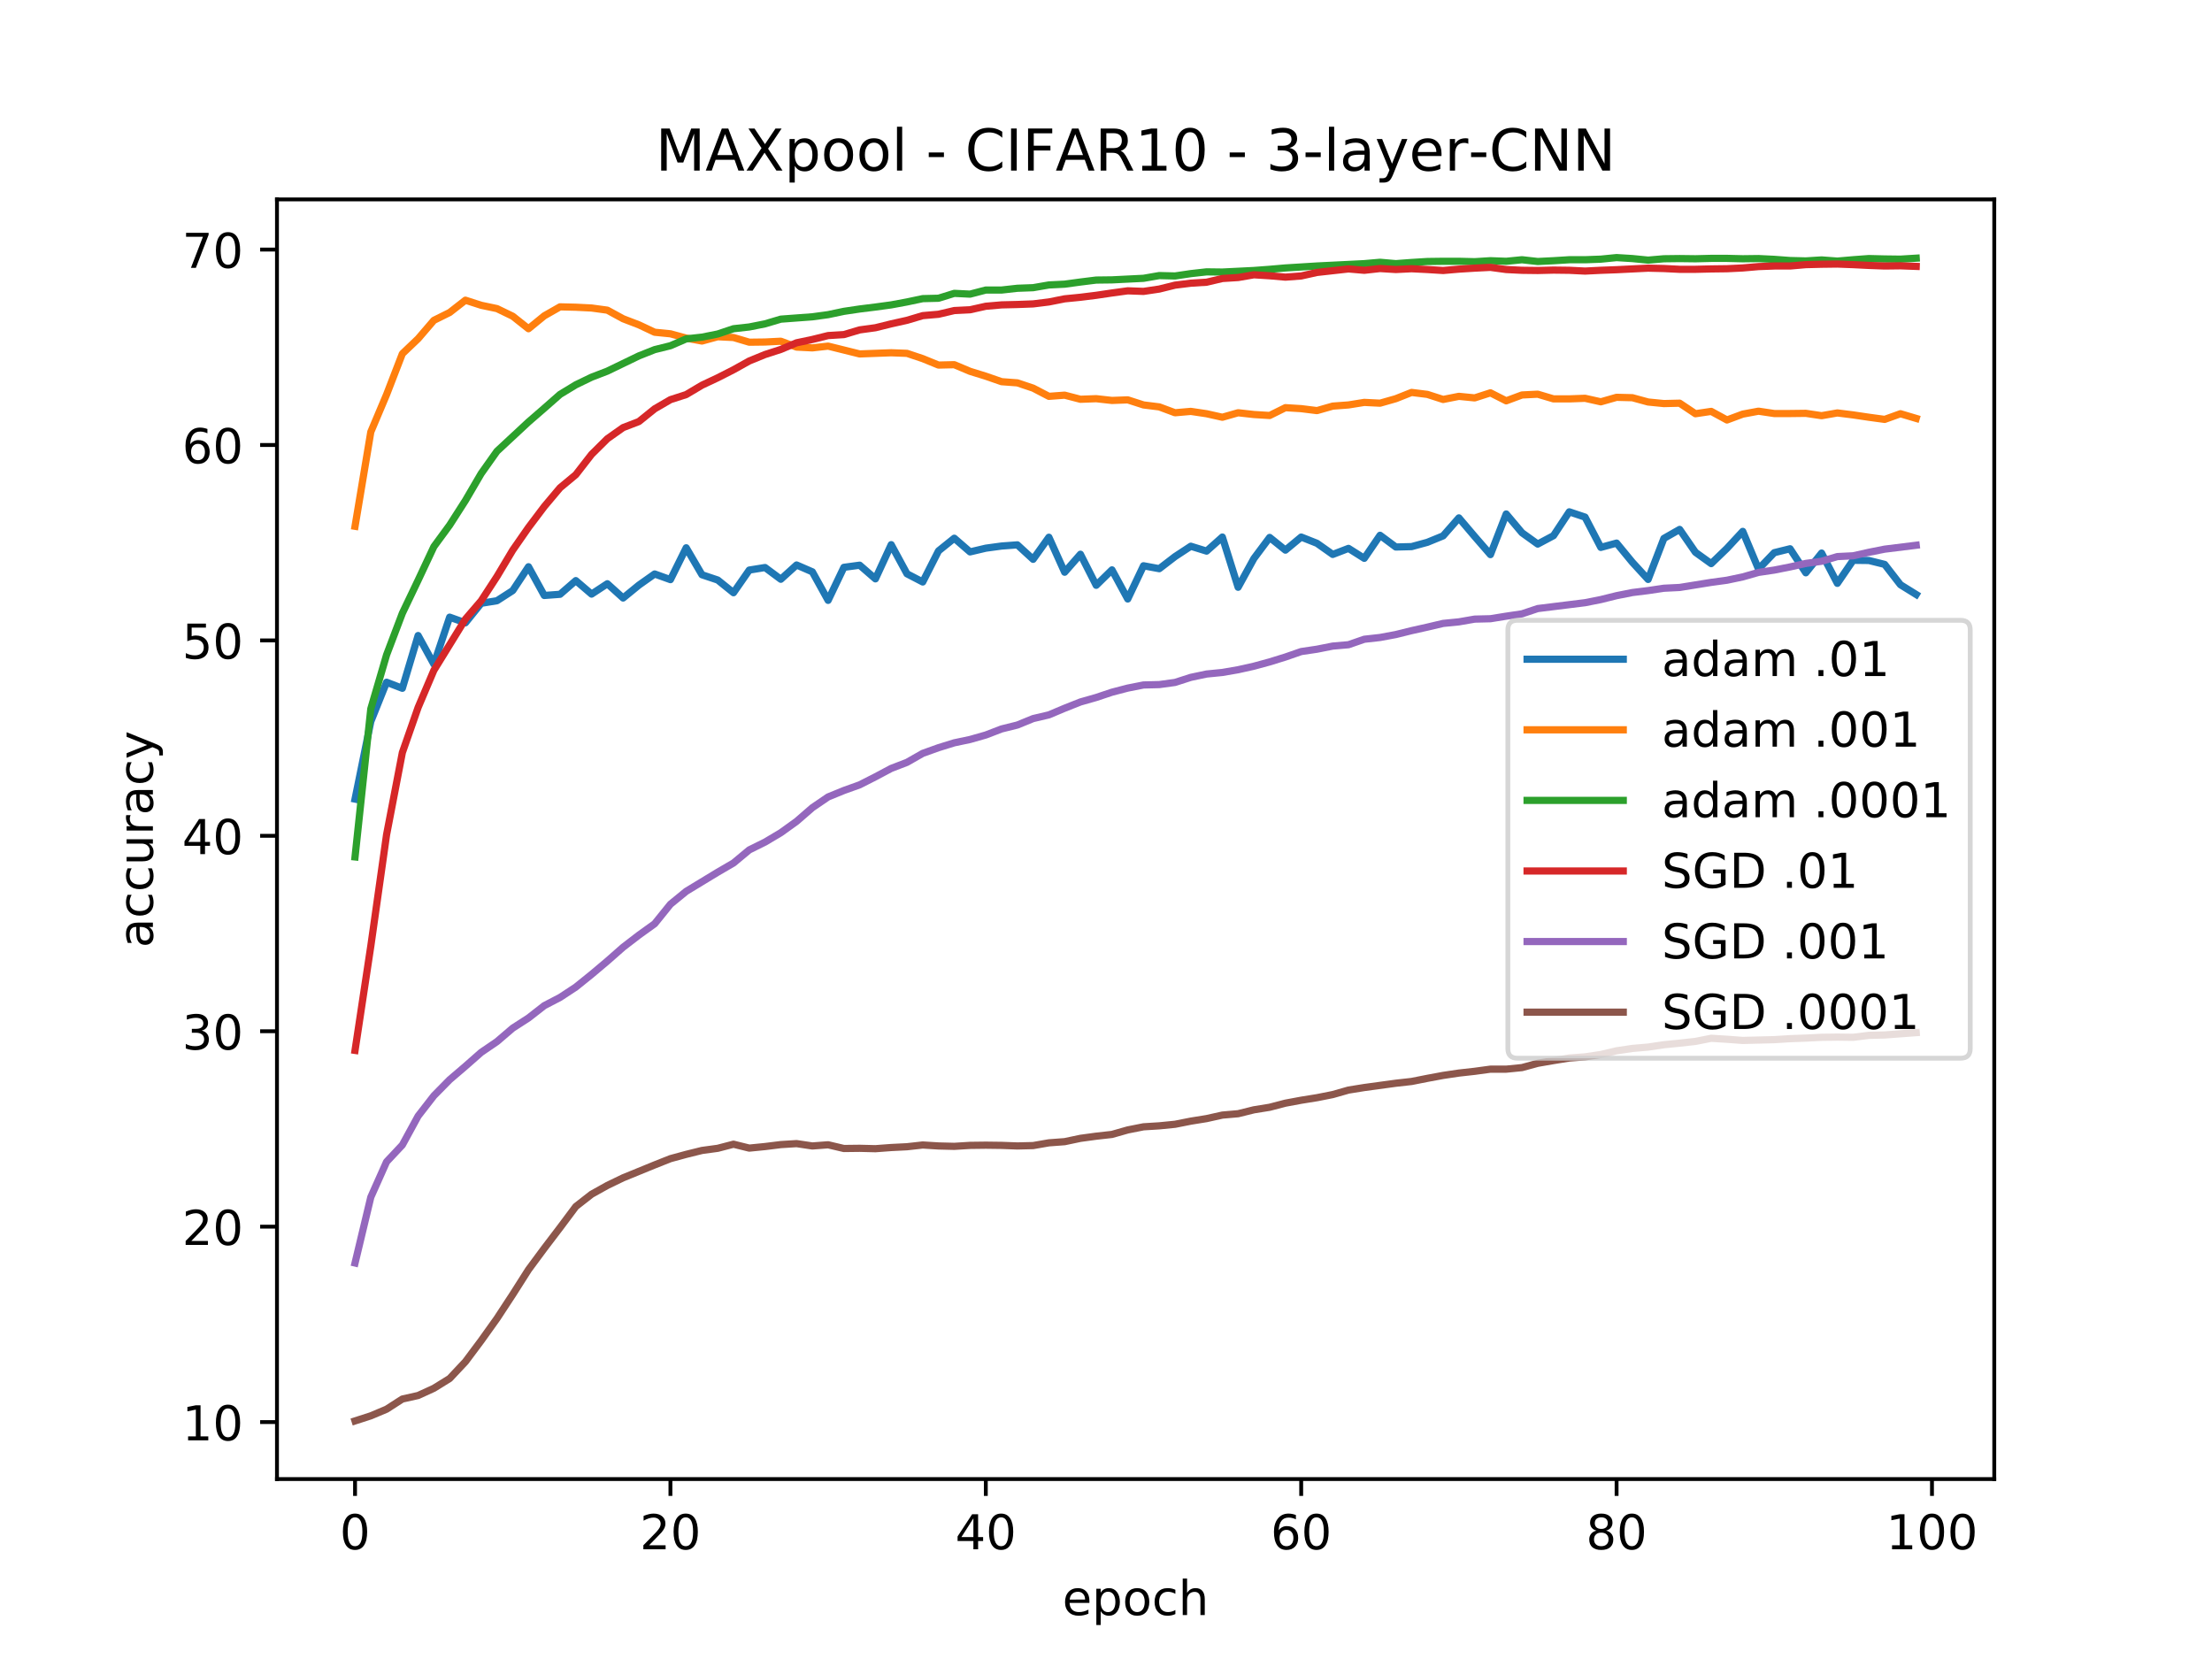 <?xml version="1.0" encoding="utf-8" standalone="no"?>
<!DOCTYPE svg PUBLIC "-//W3C//DTD SVG 1.1//EN"
  "http://www.w3.org/Graphics/SVG/1.1/DTD/svg11.dtd">
<!-- Created with matplotlib (http://matplotlib.org/) -->
<svg height="345pt" version="1.1" viewBox="0 0 460 345" width="460pt" xmlns="http://www.w3.org/2000/svg" xmlns:xlink="http://www.w3.org/1999/xlink">
 <defs>
  <style type="text/css">
*{stroke-linecap:butt;stroke-linejoin:round;}
  </style>
 </defs>
 <g id="figure_1">
  <g id="patch_1">
   <path d="M 0 345.6 
L 460.8 345.6 
L 460.8 0 
L 0 0 
z
" style="fill:#ffffff;"/>
  </g>
  <g id="axes_1">
   <g id="patch_2">
    <path d="M 57.6 307.584 
L 414.72 307.584 
L 414.72 41.472 
L 57.6 41.472 
z
" style="fill:#ffffff;"/>
   </g>
   <g id="matplotlib.axis_1">
    <g id="xtick_1">
     <g id="line2d_1">
      <defs>
       <path d="M 0 0 
L 0 3.5 
" id="m4b0c752519" style="stroke:#000000;stroke-width:0.8;"/>
      </defs>
      <g>
       <use style="stroke:#000000;stroke-width:0.8;" x="73.833" xlink:href="#m4b0c752519" y="307.584"/>
      </g>
     </g>
     <g id="text_1">
      <!-- 0 -->
      <defs>
       <path d="M 31.781 66.406 
Q 24.172 66.406 20.328 58.906 
Q 16.5 51.422 16.5 36.375 
Q 16.5 21.391 20.328 13.891 
Q 24.172 6.391 31.781 6.391 
Q 39.453 6.391 43.281 13.891 
Q 47.125 21.391 47.125 36.375 
Q 47.125 51.422 43.281 58.906 
Q 39.453 66.406 31.781 66.406 
z
M 31.781 74.219 
Q 44.047 74.219 50.516 64.516 
Q 56.984 54.828 56.984 36.375 
Q 56.984 17.969 50.516 8.266 
Q 44.047 -1.422 31.781 -1.422 
Q 19.531 -1.422 13.062 8.266 
Q 6.594 17.969 6.594 36.375 
Q 6.594 54.828 13.062 64.516 
Q 19.531 74.219 31.781 74.219 
z
" id="DejaVuSans-30"/>
      </defs>
      <g transform="translate(70.651 322.182)scale(0.1 -0.1)">
       <use xlink:href="#DejaVuSans-30"/>
      </g>
     </g>
    </g>
    <g id="xtick_2">
     <g id="line2d_2">
      <g>
       <use style="stroke:#000000;stroke-width:0.8;" x="139.42" xlink:href="#m4b0c752519" y="307.584"/>
      </g>
     </g>
     <g id="text_2">
      <!-- 20 -->
      <defs>
       <path d="M 19.188 8.297 
L 53.609 8.297 
L 53.609 0 
L 7.328 0 
L 7.328 8.297 
Q 12.938 14.109 22.625 23.891 
Q 32.328 33.688 34.812 36.531 
Q 39.547 41.844 41.422 45.531 
Q 43.312 49.219 43.312 52.781 
Q 43.312 58.594 39.234 62.25 
Q 35.156 65.922 28.609 65.922 
Q 23.969 65.922 18.812 64.312 
Q 13.672 62.703 7.812 59.422 
L 7.812 69.391 
Q 13.766 71.781 18.938 73 
Q 24.125 74.219 28.422 74.219 
Q 39.75 74.219 46.484 68.547 
Q 53.219 62.891 53.219 53.422 
Q 53.219 48.922 51.531 44.891 
Q 49.859 40.875 45.406 35.406 
Q 44.188 33.984 37.641 27.219 
Q 31.109 20.453 19.188 8.297 
z
" id="DejaVuSans-32"/>
      </defs>
      <g transform="translate(133.057 322.182)scale(0.1 -0.1)">
       <use xlink:href="#DejaVuSans-32"/>
       <use x="63.623" xlink:href="#DejaVuSans-30"/>
      </g>
     </g>
    </g>
    <g id="xtick_3">
     <g id="line2d_3">
      <g>
       <use style="stroke:#000000;stroke-width:0.8;" x="205.006" xlink:href="#m4b0c752519" y="307.584"/>
      </g>
     </g>
     <g id="text_3">
      <!-- 40 -->
      <defs>
       <path d="M 37.797 64.312 
L 12.891 25.391 
L 37.797 25.391 
z
M 35.203 72.906 
L 47.609 72.906 
L 47.609 25.391 
L 58.016 25.391 
L 58.016 17.188 
L 47.609 17.188 
L 47.609 0 
L 37.797 0 
L 37.797 17.188 
L 4.891 17.188 
L 4.891 26.703 
z
" id="DejaVuSans-34"/>
      </defs>
      <g transform="translate(198.644 322.182)scale(0.1 -0.1)">
       <use xlink:href="#DejaVuSans-34"/>
       <use x="63.623" xlink:href="#DejaVuSans-30"/>
      </g>
     </g>
    </g>
    <g id="xtick_4">
     <g id="line2d_4">
      <g>
       <use style="stroke:#000000;stroke-width:0.8;" x="270.593" xlink:href="#m4b0c752519" y="307.584"/>
      </g>
     </g>
     <g id="text_4">
      <!-- 60 -->
      <defs>
       <path d="M 33.016 40.375 
Q 26.375 40.375 22.484 35.828 
Q 18.609 31.297 18.609 23.391 
Q 18.609 15.531 22.484 10.953 
Q 26.375 6.391 33.016 6.391 
Q 39.656 6.391 43.531 10.953 
Q 47.406 15.531 47.406 23.391 
Q 47.406 31.297 43.531 35.828 
Q 39.656 40.375 33.016 40.375 
z
M 52.594 71.297 
L 52.594 62.312 
Q 48.875 64.062 45.094 64.984 
Q 41.312 65.922 37.594 65.922 
Q 27.828 65.922 22.672 59.328 
Q 17.531 52.734 16.797 39.406 
Q 19.672 43.656 24.016 45.922 
Q 28.375 48.188 33.594 48.188 
Q 44.578 48.188 50.953 41.516 
Q 57.328 34.859 57.328 23.391 
Q 57.328 12.156 50.688 5.359 
Q 44.047 -1.422 33.016 -1.422 
Q 20.359 -1.422 13.672 8.266 
Q 6.984 17.969 6.984 36.375 
Q 6.984 53.656 15.188 63.938 
Q 23.391 74.219 37.203 74.219 
Q 40.922 74.219 44.703 73.484 
Q 48.484 72.75 52.594 71.297 
z
" id="DejaVuSans-36"/>
      </defs>
      <g transform="translate(264.231 322.182)scale(0.1 -0.1)">
       <use xlink:href="#DejaVuSans-36"/>
       <use x="63.623" xlink:href="#DejaVuSans-30"/>
      </g>
     </g>
    </g>
    <g id="xtick_5">
     <g id="line2d_5">
      <g>
       <use style="stroke:#000000;stroke-width:0.8;" x="336.18" xlink:href="#m4b0c752519" y="307.584"/>
      </g>
     </g>
     <g id="text_5">
      <!-- 80 -->
      <defs>
       <path d="M 31.781 34.625 
Q 24.75 34.625 20.719 30.859 
Q 16.703 27.094 16.703 20.516 
Q 16.703 13.922 20.719 10.156 
Q 24.75 6.391 31.781 6.391 
Q 38.812 6.391 42.859 10.172 
Q 46.922 13.969 46.922 20.516 
Q 46.922 27.094 42.891 30.859 
Q 38.875 34.625 31.781 34.625 
z
M 21.922 38.812 
Q 15.578 40.375 12.031 44.719 
Q 8.5 49.078 8.5 55.328 
Q 8.5 64.062 14.719 69.141 
Q 20.953 74.219 31.781 74.219 
Q 42.672 74.219 48.875 69.141 
Q 55.078 64.062 55.078 55.328 
Q 55.078 49.078 51.531 44.719 
Q 48 40.375 41.703 38.812 
Q 48.828 37.156 52.797 32.312 
Q 56.781 27.484 56.781 20.516 
Q 56.781 9.906 50.312 4.234 
Q 43.844 -1.422 31.781 -1.422 
Q 19.734 -1.422 13.25 4.234 
Q 6.781 9.906 6.781 20.516 
Q 6.781 27.484 10.781 32.312 
Q 14.797 37.156 21.922 38.812 
z
M 18.312 54.391 
Q 18.312 48.734 21.844 45.562 
Q 25.391 42.391 31.781 42.391 
Q 38.141 42.391 41.719 45.562 
Q 45.312 48.734 45.312 54.391 
Q 45.312 60.062 41.719 63.234 
Q 38.141 66.406 31.781 66.406 
Q 25.391 66.406 21.844 63.234 
Q 18.312 60.062 18.312 54.391 
z
" id="DejaVuSans-38"/>
      </defs>
      <g transform="translate(329.817 322.182)scale(0.1 -0.1)">
       <use xlink:href="#DejaVuSans-38"/>
       <use x="63.623" xlink:href="#DejaVuSans-30"/>
      </g>
     </g>
    </g>
    <g id="xtick_6">
     <g id="line2d_6">
      <g>
       <use style="stroke:#000000;stroke-width:0.8;" x="401.767" xlink:href="#m4b0c752519" y="307.584"/>
      </g>
     </g>
     <g id="text_6">
      <!-- 100 -->
      <defs>
       <path d="M 12.406 8.297 
L 28.516 8.297 
L 28.516 63.922 
L 10.984 60.406 
L 10.984 69.391 
L 28.422 72.906 
L 38.281 72.906 
L 38.281 8.297 
L 54.391 8.297 
L 54.391 0 
L 12.406 0 
z
" id="DejaVuSans-31"/>
      </defs>
      <g transform="translate(392.223 322.182)scale(0.1 -0.1)">
       <use xlink:href="#DejaVuSans-31"/>
       <use x="63.623" xlink:href="#DejaVuSans-30"/>
       <use x="127.246" xlink:href="#DejaVuSans-30"/>
      </g>
     </g>
    </g>
    <g id="text_7">
     <!-- epoch -->
     <defs>
      <path d="M 56.203 29.594 
L 56.203 25.203 
L 14.891 25.203 
Q 15.484 15.922 20.484 11.062 
Q 25.484 6.203 34.422 6.203 
Q 39.594 6.203 44.453 7.469 
Q 49.312 8.734 54.109 11.281 
L 54.109 2.781 
Q 49.266 0.734 44.188 -0.344 
Q 39.109 -1.422 33.891 -1.422 
Q 20.797 -1.422 13.156 6.188 
Q 5.516 13.812 5.516 26.812 
Q 5.516 40.234 12.766 48.109 
Q 20.016 56 32.328 56 
Q 43.359 56 49.781 48.891 
Q 56.203 41.797 56.203 29.594 
z
M 47.219 32.234 
Q 47.125 39.594 43.094 43.984 
Q 39.062 48.391 32.422 48.391 
Q 24.906 48.391 20.391 44.141 
Q 15.875 39.891 15.188 32.172 
z
" id="DejaVuSans-65"/>
      <path d="M 18.109 8.203 
L 18.109 -20.797 
L 9.078 -20.797 
L 9.078 54.688 
L 18.109 54.688 
L 18.109 46.391 
Q 20.953 51.266 25.266 53.625 
Q 29.594 56 35.594 56 
Q 45.562 56 51.781 48.094 
Q 58.016 40.188 58.016 27.297 
Q 58.016 14.406 51.781 6.484 
Q 45.562 -1.422 35.594 -1.422 
Q 29.594 -1.422 25.266 0.953 
Q 20.953 3.328 18.109 8.203 
z
M 48.688 27.297 
Q 48.688 37.203 44.609 42.844 
Q 40.531 48.484 33.406 48.484 
Q 26.266 48.484 22.188 42.844 
Q 18.109 37.203 18.109 27.297 
Q 18.109 17.391 22.188 11.75 
Q 26.266 6.109 33.406 6.109 
Q 40.531 6.109 44.609 11.75 
Q 48.688 17.391 48.688 27.297 
z
" id="DejaVuSans-70"/>
      <path d="M 30.609 48.391 
Q 23.391 48.391 19.188 42.75 
Q 14.984 37.109 14.984 27.297 
Q 14.984 17.484 19.156 11.844 
Q 23.344 6.203 30.609 6.203 
Q 37.797 6.203 41.984 11.859 
Q 46.188 17.531 46.188 27.297 
Q 46.188 37.016 41.984 42.703 
Q 37.797 48.391 30.609 48.391 
z
M 30.609 56 
Q 42.328 56 49.016 48.375 
Q 55.719 40.766 55.719 27.297 
Q 55.719 13.875 49.016 6.219 
Q 42.328 -1.422 30.609 -1.422 
Q 18.844 -1.422 12.172 6.219 
Q 5.516 13.875 5.516 27.297 
Q 5.516 40.766 12.172 48.375 
Q 18.844 56 30.609 56 
z
" id="DejaVuSans-6f"/>
      <path d="M 48.781 52.594 
L 48.781 44.188 
Q 44.969 46.297 41.141 47.344 
Q 37.312 48.391 33.406 48.391 
Q 24.656 48.391 19.812 42.844 
Q 14.984 37.312 14.984 27.297 
Q 14.984 17.281 19.812 11.734 
Q 24.656 6.203 33.406 6.203 
Q 37.312 6.203 41.141 7.25 
Q 44.969 8.297 48.781 10.406 
L 48.781 2.094 
Q 45.016 0.344 40.984 -0.531 
Q 36.969 -1.422 32.422 -1.422 
Q 20.062 -1.422 12.781 6.344 
Q 5.516 14.109 5.516 27.297 
Q 5.516 40.672 12.859 48.328 
Q 20.219 56 33.016 56 
Q 37.156 56 41.109 55.141 
Q 45.062 54.297 48.781 52.594 
z
" id="DejaVuSans-63"/>
      <path d="M 54.891 33.016 
L 54.891 0 
L 45.906 0 
L 45.906 32.719 
Q 45.906 40.484 42.875 44.328 
Q 39.844 48.188 33.797 48.188 
Q 26.516 48.188 22.312 43.547 
Q 18.109 38.922 18.109 30.906 
L 18.109 0 
L 9.078 0 
L 9.078 75.984 
L 18.109 75.984 
L 18.109 46.188 
Q 21.344 51.125 25.703 53.562 
Q 30.078 56 35.797 56 
Q 45.219 56 50.047 50.172 
Q 54.891 44.344 54.891 33.016 
z
" id="DejaVuSans-68"/>
     </defs>
     <g transform="translate(220.932 335.861)scale(0.1 -0.1)">
      <use xlink:href="#DejaVuSans-65"/>
      <use x="61.523" xlink:href="#DejaVuSans-70"/>
      <use x="125" xlink:href="#DejaVuSans-6f"/>
      <use x="186.182" xlink:href="#DejaVuSans-63"/>
      <use x="241.162" xlink:href="#DejaVuSans-68"/>
     </g>
    </g>
   </g>
   <g id="matplotlib.axis_2">
    <g id="ytick_1">
     <g id="line2d_7">
      <defs>
       <path d="M 0 0 
L -3.5 0 
" id="mee150f4559" style="stroke:#000000;stroke-width:0.8;"/>
      </defs>
      <g>
       <use style="stroke:#000000;stroke-width:0.8;" x="57.6" xlink:href="#mee150f4559" y="295.732"/>
      </g>
     </g>
     <g id="text_8">
      <!-- 10 -->
      <g transform="translate(37.875 299.531)scale(0.1 -0.1)">
       <use xlink:href="#DejaVuSans-31"/>
       <use x="63.623" xlink:href="#DejaVuSans-30"/>
      </g>
     </g>
    </g>
    <g id="ytick_2">
     <g id="line2d_8">
      <g>
       <use style="stroke:#000000;stroke-width:0.8;" x="57.6" xlink:href="#mee150f4559" y="255.093"/>
      </g>
     </g>
     <g id="text_9">
      <!-- 20 -->
      <g transform="translate(37.875 258.893)scale(0.1 -0.1)">
       <use xlink:href="#DejaVuSans-32"/>
       <use x="63.623" xlink:href="#DejaVuSans-30"/>
      </g>
     </g>
    </g>
    <g id="ytick_3">
     <g id="line2d_9">
      <g>
       <use style="stroke:#000000;stroke-width:0.8;" x="57.6" xlink:href="#mee150f4559" y="214.455"/>
      </g>
     </g>
     <g id="text_10">
      <!-- 30 -->
      <defs>
       <path d="M 40.578 39.312 
Q 47.656 37.797 51.625 33 
Q 55.609 28.219 55.609 21.188 
Q 55.609 10.406 48.188 4.484 
Q 40.766 -1.422 27.094 -1.422 
Q 22.516 -1.422 17.656 -0.516 
Q 12.797 0.391 7.625 2.203 
L 7.625 11.719 
Q 11.719 9.328 16.594 8.109 
Q 21.484 6.891 26.812 6.891 
Q 36.078 6.891 40.938 10.547 
Q 45.797 14.203 45.797 21.188 
Q 45.797 27.641 41.281 31.266 
Q 36.766 34.906 28.719 34.906 
L 20.219 34.906 
L 20.219 43.016 
L 29.109 43.016 
Q 36.375 43.016 40.234 45.922 
Q 44.094 48.828 44.094 54.297 
Q 44.094 59.906 40.109 62.906 
Q 36.141 65.922 28.719 65.922 
Q 24.656 65.922 20.016 65.031 
Q 15.375 64.156 9.812 62.312 
L 9.812 71.094 
Q 15.438 72.656 20.344 73.438 
Q 25.25 74.219 29.594 74.219 
Q 40.828 74.219 47.359 69.109 
Q 53.906 64.016 53.906 55.328 
Q 53.906 49.266 50.438 45.094 
Q 46.969 40.922 40.578 39.312 
z
" id="DejaVuSans-33"/>
      </defs>
      <g transform="translate(37.875 218.254)scale(0.1 -0.1)">
       <use xlink:href="#DejaVuSans-33"/>
       <use x="63.623" xlink:href="#DejaVuSans-30"/>
      </g>
     </g>
    </g>
    <g id="ytick_4">
     <g id="line2d_10">
      <g>
       <use style="stroke:#000000;stroke-width:0.8;" x="57.6" xlink:href="#mee150f4559" y="173.817"/>
      </g>
     </g>
     <g id="text_11">
      <!-- 40 -->
      <g transform="translate(37.875 177.616)scale(0.1 -0.1)">
       <use xlink:href="#DejaVuSans-34"/>
       <use x="63.623" xlink:href="#DejaVuSans-30"/>
      </g>
     </g>
    </g>
    <g id="ytick_5">
     <g id="line2d_11">
      <g>
       <use style="stroke:#000000;stroke-width:0.8;" x="57.6" xlink:href="#mee150f4559" y="133.178"/>
      </g>
     </g>
     <g id="text_12">
      <!-- 50 -->
      <defs>
       <path d="M 10.797 72.906 
L 49.516 72.906 
L 49.516 64.594 
L 19.828 64.594 
L 19.828 46.734 
Q 21.969 47.469 24.109 47.828 
Q 26.266 48.188 28.422 48.188 
Q 40.625 48.188 47.75 41.5 
Q 54.891 34.812 54.891 23.391 
Q 54.891 11.625 47.562 5.094 
Q 40.234 -1.422 26.906 -1.422 
Q 22.312 -1.422 17.547 -0.641 
Q 12.797 0.141 7.719 1.703 
L 7.719 11.625 
Q 12.109 9.234 16.797 8.062 
Q 21.484 6.891 26.703 6.891 
Q 35.156 6.891 40.078 11.328 
Q 45.016 15.766 45.016 23.391 
Q 45.016 31 40.078 35.438 
Q 35.156 39.891 26.703 39.891 
Q 22.75 39.891 18.812 39.016 
Q 14.891 38.141 10.797 36.281 
z
" id="DejaVuSans-35"/>
      </defs>
      <g transform="translate(37.875 136.978)scale(0.1 -0.1)">
       <use xlink:href="#DejaVuSans-35"/>
       <use x="63.623" xlink:href="#DejaVuSans-30"/>
      </g>
     </g>
    </g>
    <g id="ytick_6">
     <g id="line2d_12">
      <g>
       <use style="stroke:#000000;stroke-width:0.8;" x="57.6" xlink:href="#mee150f4559" y="92.54"/>
      </g>
     </g>
     <g id="text_13">
      <!-- 60 -->
      <g transform="translate(37.875 96.339)scale(0.1 -0.1)">
       <use xlink:href="#DejaVuSans-36"/>
       <use x="63.623" xlink:href="#DejaVuSans-30"/>
      </g>
     </g>
    </g>
    <g id="ytick_7">
     <g id="line2d_13">
      <g>
       <use style="stroke:#000000;stroke-width:0.8;" x="57.6" xlink:href="#mee150f4559" y="51.902"/>
      </g>
     </g>
     <g id="text_14">
      <!-- 70 -->
      <defs>
       <path d="M 8.203 72.906 
L 55.078 72.906 
L 55.078 68.703 
L 28.609 0 
L 18.312 0 
L 43.219 64.594 
L 8.203 64.594 
z
" id="DejaVuSans-37"/>
      </defs>
      <g transform="translate(37.875 55.701)scale(0.1 -0.1)">
       <use xlink:href="#DejaVuSans-37"/>
       <use x="63.623" xlink:href="#DejaVuSans-30"/>
      </g>
     </g>
    </g>
    <g id="text_15">
     <!-- accuracy -->
     <defs>
      <path d="M 34.281 27.484 
Q 23.391 27.484 19.188 25 
Q 14.984 22.516 14.984 16.5 
Q 14.984 11.719 18.141 8.906 
Q 21.297 6.109 26.703 6.109 
Q 34.188 6.109 38.703 11.406 
Q 43.219 16.703 43.219 25.484 
L 43.219 27.484 
z
M 52.203 31.203 
L 52.203 0 
L 43.219 0 
L 43.219 8.297 
Q 40.141 3.328 35.547 0.953 
Q 30.953 -1.422 24.312 -1.422 
Q 15.922 -1.422 10.953 3.297 
Q 6 8.016 6 15.922 
Q 6 25.141 12.172 29.828 
Q 18.359 34.516 30.609 34.516 
L 43.219 34.516 
L 43.219 35.406 
Q 43.219 41.609 39.141 45 
Q 35.062 48.391 27.688 48.391 
Q 23 48.391 18.547 47.266 
Q 14.109 46.141 10.016 43.891 
L 10.016 52.203 
Q 14.938 54.109 19.578 55.047 
Q 24.219 56 28.609 56 
Q 40.484 56 46.344 49.844 
Q 52.203 43.703 52.203 31.203 
z
" id="DejaVuSans-61"/>
      <path d="M 8.5 21.578 
L 8.5 54.688 
L 17.484 54.688 
L 17.484 21.922 
Q 17.484 14.156 20.5 10.266 
Q 23.531 6.391 29.594 6.391 
Q 36.859 6.391 41.078 11.031 
Q 45.312 15.672 45.312 23.688 
L 45.312 54.688 
L 54.297 54.688 
L 54.297 0 
L 45.312 0 
L 45.312 8.406 
Q 42.047 3.422 37.719 1 
Q 33.406 -1.422 27.688 -1.422 
Q 18.266 -1.422 13.375 4.438 
Q 8.5 10.297 8.5 21.578 
z
M 31.109 56 
z
" id="DejaVuSans-75"/>
      <path d="M 41.109 46.297 
Q 39.594 47.172 37.812 47.578 
Q 36.031 48 33.891 48 
Q 26.266 48 22.188 43.047 
Q 18.109 38.094 18.109 28.812 
L 18.109 0 
L 9.078 0 
L 9.078 54.688 
L 18.109 54.688 
L 18.109 46.188 
Q 20.953 51.172 25.484 53.578 
Q 30.031 56 36.531 56 
Q 37.453 56 38.578 55.875 
Q 39.703 55.766 41.062 55.516 
z
" id="DejaVuSans-72"/>
      <path d="M 32.172 -5.078 
Q 28.375 -14.844 24.75 -17.812 
Q 21.141 -20.797 15.094 -20.797 
L 7.906 -20.797 
L 7.906 -13.281 
L 13.188 -13.281 
Q 16.891 -13.281 18.938 -11.516 
Q 21 -9.766 23.484 -3.219 
L 25.094 0.875 
L 2.984 54.688 
L 12.5 54.688 
L 29.594 11.922 
L 46.688 54.688 
L 56.203 54.688 
z
" id="DejaVuSans-79"/>
     </defs>
     <g transform="translate(31.795 197.087)rotate(-90)scale(0.1 -0.1)">
      <use xlink:href="#DejaVuSans-61"/>
      <use x="61.279" xlink:href="#DejaVuSans-63"/>
      <use x="116.26" xlink:href="#DejaVuSans-63"/>
      <use x="171.24" xlink:href="#DejaVuSans-75"/>
      <use x="234.619" xlink:href="#DejaVuSans-72"/>
      <use x="275.732" xlink:href="#DejaVuSans-61"/>
      <use x="337.012" xlink:href="#DejaVuSans-63"/>
      <use x="391.992" xlink:href="#DejaVuSans-79"/>
     </g>
    </g>
   </g>
   <g id="line2d_14">
    <path clip-path="url(#p3232b42692)" d="M 73.833 166.177 
L 77.112 150.043 
L 80.391 141.875 
L 83.671 143.135 
L 86.95 132.163 
L 90.229 138.136 
L 93.509 128.343 
L 96.788 129.521 
L 100.067 125.457 
L 103.347 124.929 
L 106.626 122.816 
L 109.905 117.858 
L 113.185 123.832 
L 116.464 123.588 
L 119.743 120.743 
L 123.023 123.547 
L 126.302 121.393 
L 129.581 124.36 
L 132.861 121.678 
L 136.14 119.361 
L 139.42 120.54 
L 142.699 113.916 
L 145.978 119.524 
L 149.258 120.621 
L 152.537 123.263 
L 155.816 118.549 
L 159.096 118.02 
L 162.375 120.459 
L 165.654 117.492 
L 168.934 118.914 
L 172.213 124.848 
L 175.492 117.98 
L 178.772 117.533 
L 182.051 120.377 
L 185.33 113.266 
L 188.61 119.321 
L 191.889 121.028 
L 195.168 114.566 
L 198.448 111.925 
L 201.727 114.769 
L 205.006 113.997 
L 208.286 113.55 
L 211.565 113.306 
L 214.844 116.314 
L 218.124 111.721 
L 221.403 118.996 
L 224.682 115.257 
L 227.962 121.718 
L 231.241 118.508 
L 234.52 124.563 
L 237.8 117.655 
L 241.079 118.264 
L 244.358 115.745 
L 247.638 113.591 
L 250.917 114.607 
L 254.196 111.681 
L 257.476 122.125 
L 260.755 116.151 
L 264.034 111.762 
L 267.314 114.404 
L 270.593 111.681 
L 273.872 112.981 
L 277.152 115.298 
L 280.431 114.038 
L 283.71 116.11 
L 286.99 111.315 
L 290.269 113.753 
L 293.548 113.672 
L 296.828 112.778 
L 300.107 111.437 
L 303.386 107.698 
L 306.666 111.559 
L 309.945 115.338 
L 313.224 106.885 
L 316.504 110.787 
L 319.783 113.144 
L 323.062 111.396 
L 326.342 106.438 
L 329.621 107.536 
L 332.9 113.835 
L 336.18 112.941 
L 339.459 116.923 
L 342.739 120.499 
L 346.018 111.965 
L 349.297 110.096 
L 352.577 114.851 
L 355.856 117.208 
L 359.135 114.038 
L 362.415 110.502 
L 365.694 118.346 
L 368.973 114.932 
L 372.253 114.119 
L 375.532 119.118 
L 378.811 115.013 
L 382.091 121.312 
L 385.37 116.517 
L 388.649 116.557 
L 391.929 117.37 
L 395.208 121.597 
L 398.487 123.628 
" style="fill:none;stroke:#1f77b4;stroke-linecap:square;stroke-width:1.5;"/>
   </g>
   <g id="line2d_15">
    <path clip-path="url(#p3232b42692)" d="M 73.833 109.446 
L 77.112 89.817 
L 80.391 82.055 
L 83.671 73.562 
L 86.95 70.433 
L 90.229 66.613 
L 93.509 64.987 
L 96.788 62.427 
L 100.067 63.484 
L 103.347 64.175 
L 106.626 65.76 
L 109.905 68.36 
L 113.185 65.678 
L 116.464 63.809 
L 119.743 63.89 
L 123.023 64.053 
L 126.302 64.5 
L 129.581 66.288 
L 132.861 67.548 
L 136.14 69.092 
L 139.42 69.417 
L 142.699 70.311 
L 145.978 70.921 
L 149.258 70.027 
L 152.537 70.189 
L 155.816 71.164 
L 159.096 71.124 
L 162.375 70.961 
L 165.654 72.18 
L 168.934 72.343 
L 172.213 71.977 
L 175.492 72.79 
L 178.772 73.603 
L 182.051 73.481 
L 185.33 73.359 
L 188.61 73.481 
L 191.889 74.578 
L 195.168 75.919 
L 198.448 75.838 
L 201.727 77.22 
L 205.006 78.235 
L 208.286 79.373 
L 211.565 79.617 
L 214.844 80.714 
L 218.124 82.421 
L 221.403 82.177 
L 224.682 83.031 
L 227.962 82.909 
L 231.241 83.275 
L 234.52 83.153 
L 237.8 84.209 
L 241.079 84.616 
L 244.358 85.835 
L 247.638 85.55 
L 250.917 86.038 
L 254.196 86.77 
L 257.476 85.835 
L 260.755 86.201 
L 264.034 86.404 
L 267.314 84.778 
L 270.593 84.981 
L 273.872 85.388 
L 277.152 84.453 
L 280.431 84.209 
L 283.71 83.681 
L 286.99 83.844 
L 290.269 82.909 
L 293.548 81.608 
L 296.828 82.015 
L 300.107 83.071 
L 303.386 82.421 
L 306.666 82.746 
L 309.945 81.69 
L 313.224 83.356 
L 316.504 82.137 
L 319.783 81.974 
L 323.062 82.95 
L 326.342 82.95 
L 329.621 82.828 
L 332.9 83.559 
L 336.18 82.624 
L 339.459 82.706 
L 342.739 83.6 
L 346.018 83.925 
L 349.297 83.844 
L 352.577 86.038 
L 355.856 85.55 
L 359.135 87.338 
L 362.415 86.119 
L 365.694 85.51 
L 368.973 85.997 
L 372.253 85.997 
L 375.532 85.957 
L 378.811 86.444 
L 382.091 85.875 
L 385.37 86.282 
L 388.649 86.77 
L 391.929 87.217 
L 395.208 86.038 
L 398.487 87.013 
" style="fill:none;stroke:#ff7f0e;stroke-linecap:square;stroke-width:1.5;"/>
   </g>
   <g id="line2d_16">
    <path clip-path="url(#p3232b42692)" d="M 73.833 178.206 
L 77.112 147.402 
L 80.391 136.186 
L 83.671 127.53 
L 86.95 120.662 
L 90.229 113.672 
L 93.509 109.202 
L 96.788 104.081 
L 100.067 98.473 
L 103.347 93.841 
L 106.626 90.793 
L 109.905 87.745 
L 113.185 84.9 
L 116.464 82.015 
L 119.743 80.024 
L 123.023 78.439 
L 126.302 77.179 
L 129.581 75.594 
L 132.861 74.009 
L 136.14 72.709 
L 139.42 71.896 
L 142.699 70.474 
L 145.978 70.108 
L 149.258 69.458 
L 152.537 68.36 
L 155.816 67.995 
L 159.096 67.344 
L 162.375 66.369 
L 165.654 66.125 
L 168.934 65.881 
L 172.213 65.434 
L 175.492 64.744 
L 178.772 64.256 
L 182.051 63.849 
L 185.33 63.402 
L 188.61 62.793 
L 191.889 62.102 
L 195.168 62.021 
L 198.448 61.005 
L 201.727 61.167 
L 205.006 60.314 
L 208.286 60.314 
L 211.565 59.948 
L 214.844 59.826 
L 218.124 59.257 
L 221.403 59.095 
L 224.682 58.648 
L 227.962 58.241 
L 231.241 58.201 
L 234.52 58.038 
L 237.8 57.876 
L 241.079 57.307 
L 244.358 57.388 
L 247.638 56.9 
L 250.917 56.535 
L 254.196 56.575 
L 257.476 56.413 
L 260.755 56.25 
L 264.034 56.006 
L 267.314 55.722 
L 270.593 55.519 
L 273.872 55.315 
L 277.152 55.153 
L 280.431 54.99 
L 283.71 54.828 
L 286.99 54.543 
L 290.269 54.828 
L 293.548 54.584 
L 296.828 54.381 
L 300.107 54.34 
L 303.386 54.34 
L 306.666 54.421 
L 309.945 54.218 
L 313.224 54.34 
L 316.504 54.015 
L 319.783 54.381 
L 323.062 54.218 
L 326.342 54.015 
L 329.621 54.015 
L 332.9 53.893 
L 336.18 53.568 
L 339.459 53.771 
L 342.739 54.096 
L 346.018 53.812 
L 349.297 53.771 
L 352.577 53.812 
L 355.856 53.731 
L 359.135 53.731 
L 362.415 53.812 
L 365.694 53.771 
L 368.973 53.934 
L 372.253 54.178 
L 375.532 54.259 
L 378.811 54.056 
L 382.091 54.299 
L 385.37 54.015 
L 388.649 53.771 
L 391.929 53.852 
L 395.208 53.893 
L 398.487 53.69 
" style="fill:none;stroke:#2ca02c;stroke-linecap:square;stroke-width:1.5;"/>
   </g>
   <g id="line2d_17">
    <path clip-path="url(#p3232b42692)" d="M 73.833 218.438 
L 77.112 196.737 
L 80.391 173.573 
L 83.671 156.505 
L 86.95 147.117 
L 90.229 139.396 
L 93.509 134.073 
L 96.788 128.749 
L 100.067 124.929 
L 103.347 119.89 
L 106.626 114.404 
L 109.905 109.69 
L 113.185 105.341 
L 116.464 101.44 
L 119.743 98.717 
L 123.023 94.491 
L 126.302 91.24 
L 129.581 88.923 
L 132.861 87.664 
L 136.14 85.022 
L 139.42 83.112 
L 142.699 82.055 
L 145.978 80.105 
L 149.258 78.561 
L 152.537 76.894 
L 155.816 75.066 
L 159.096 73.725 
L 162.375 72.668 
L 165.654 71.286 
L 168.934 70.595 
L 172.213 69.783 
L 175.492 69.58 
L 178.772 68.604 
L 182.051 68.157 
L 185.33 67.344 
L 188.61 66.613 
L 191.889 65.638 
L 195.168 65.353 
L 198.448 64.581 
L 201.727 64.418 
L 205.006 63.687 
L 208.286 63.402 
L 211.565 63.321 
L 214.844 63.199 
L 218.124 62.793 
L 221.403 62.143 
L 224.682 61.818 
L 227.962 61.411 
L 231.241 60.924 
L 234.52 60.477 
L 237.8 60.598 
L 241.079 60.111 
L 244.358 59.298 
L 247.638 58.892 
L 250.917 58.688 
L 254.196 57.916 
L 257.476 57.713 
L 260.755 57.144 
L 264.034 57.347 
L 267.314 57.632 
L 270.593 57.388 
L 273.872 56.657 
L 277.152 56.291 
L 280.431 55.925 
L 283.71 56.209 
L 286.99 55.844 
L 290.269 56.047 
L 293.548 55.884 
L 296.828 56.047 
L 300.107 56.25 
L 303.386 55.966 
L 306.666 55.762 
L 309.945 55.6 
L 313.224 56.047 
L 316.504 56.209 
L 319.783 56.25 
L 323.062 56.169 
L 326.342 56.209 
L 329.621 56.372 
L 332.9 56.209 
L 336.18 56.088 
L 339.459 55.925 
L 342.739 55.762 
L 346.018 55.844 
L 349.297 56.006 
L 352.577 56.006 
L 355.856 55.925 
L 359.135 55.884 
L 362.415 55.722 
L 365.694 55.437 
L 368.973 55.315 
L 372.253 55.315 
L 375.532 55.031 
L 378.811 54.95 
L 382.091 54.909 
L 385.37 55.031 
L 388.649 55.194 
L 391.929 55.315 
L 395.208 55.275 
L 398.487 55.397 
" style="fill:none;stroke:#d62728;stroke-linecap:square;stroke-width:1.5;"/>
   </g>
   <g id="line2d_18">
    <path clip-path="url(#p3232b42692)" d="M 73.833 262.652 
L 77.112 248.957 
L 80.391 241.602 
L 83.671 238.107 
L 86.95 232.092 
L 90.229 227.866 
L 93.509 224.533 
L 96.788 221.729 
L 100.067 218.844 
L 103.347 216.609 
L 106.626 213.805 
L 109.905 211.692 
L 113.185 209.132 
L 116.464 207.425 
L 119.743 205.271 
L 123.023 202.629 
L 126.302 199.866 
L 129.581 196.981 
L 132.861 194.461 
L 136.14 192.104 
L 139.42 188.04 
L 142.699 185.358 
L 145.978 183.367 
L 149.258 181.376 
L 152.537 179.466 
L 155.816 176.743 
L 159.096 175.117 
L 162.375 173.167 
L 165.654 170.81 
L 168.934 167.965 
L 172.213 165.73 
L 175.492 164.389 
L 178.772 163.21 
L 182.051 161.544 
L 185.33 159.797 
L 188.61 158.537 
L 191.889 156.667 
L 195.168 155.489 
L 198.448 154.473 
L 201.727 153.782 
L 205.006 152.847 
L 208.286 151.588 
L 211.565 150.775 
L 214.844 149.434 
L 218.124 148.662 
L 221.403 147.28 
L 224.682 145.98 
L 227.962 145.045 
L 231.241 143.948 
L 234.52 143.094 
L 237.8 142.444 
L 241.079 142.363 
L 244.358 141.916 
L 247.638 140.859 
L 250.917 140.168 
L 254.196 139.843 
L 257.476 139.274 
L 260.755 138.543 
L 264.034 137.649 
L 267.314 136.633 
L 270.593 135.495 
L 273.872 135.007 
L 277.152 134.357 
L 280.431 134.073 
L 283.71 132.935 
L 286.99 132.569 
L 290.269 131.959 
L 293.548 131.147 
L 296.828 130.415 
L 300.107 129.643 
L 303.386 129.318 
L 306.666 128.749 
L 309.945 128.668 
L 313.224 128.139 
L 316.504 127.652 
L 319.783 126.554 
L 323.062 126.148 
L 326.342 125.742 
L 329.621 125.335 
L 332.9 124.685 
L 336.18 123.872 
L 339.459 123.222 
L 342.739 122.816 
L 346.018 122.328 
L 349.297 122.166 
L 352.577 121.637 
L 355.856 121.109 
L 359.135 120.662 
L 362.415 119.971 
L 365.694 119.036 
L 368.973 118.549 
L 372.253 117.898 
L 375.532 117.167 
L 378.811 116.72 
L 382.091 115.745 
L 385.37 115.582 
L 388.649 114.851 
L 391.929 114.2 
L 395.208 113.794 
L 398.487 113.388 
" style="fill:none;stroke:#9467bd;stroke-linecap:square;stroke-width:1.5;"/>
   </g>
   <g id="line2d_19">
    <path clip-path="url(#p3232b42692)" d="M 73.833 295.488 
L 77.112 294.431 
L 80.391 293.05 
L 83.671 290.937 
L 86.95 290.205 
L 90.229 288.701 
L 93.509 286.669 
L 96.788 283.175 
L 100.067 278.786 
L 103.347 274.194 
L 106.626 269.195 
L 109.905 264.034 
L 113.185 259.604 
L 116.464 255.297 
L 119.743 250.908 
L 123.023 248.348 
L 126.302 246.519 
L 129.581 244.934 
L 132.861 243.593 
L 136.14 242.252 
L 139.42 240.951 
L 142.699 240.057 
L 145.978 239.245 
L 149.258 238.798 
L 152.537 237.944 
L 155.816 238.757 
L 159.096 238.432 
L 162.375 238.025 
L 165.654 237.822 
L 168.934 238.31 
L 172.213 238.066 
L 175.492 238.838 
L 178.772 238.798 
L 182.051 238.879 
L 185.33 238.635 
L 188.61 238.472 
L 191.889 238.107 
L 195.168 238.31 
L 198.448 238.391 
L 201.727 238.188 
L 205.006 238.147 
L 208.286 238.188 
L 211.565 238.31 
L 214.844 238.229 
L 218.124 237.66 
L 221.403 237.416 
L 224.682 236.725 
L 227.962 236.278 
L 231.241 235.912 
L 234.52 234.978 
L 237.8 234.327 
L 241.079 234.124 
L 244.358 233.799 
L 247.638 233.149 
L 250.917 232.62 
L 254.196 231.889 
L 257.476 231.605 
L 260.755 230.792 
L 264.034 230.263 
L 267.314 229.41 
L 270.593 228.8 
L 273.872 228.272 
L 277.152 227.622 
L 280.431 226.687 
L 283.71 226.159 
L 286.99 225.712 
L 290.269 225.265 
L 293.548 224.899 
L 296.828 224.249 
L 300.107 223.639 
L 303.386 223.152 
L 306.666 222.786 
L 309.945 222.339 
L 313.224 222.339 
L 316.504 222.014 
L 319.783 221.12 
L 323.062 220.551 
L 326.342 220.023 
L 329.621 219.779 
L 332.9 219.291 
L 336.18 218.519 
L 339.459 218.031 
L 342.739 217.747 
L 346.018 217.259 
L 349.297 216.934 
L 352.577 216.568 
L 355.856 215.918 
L 359.135 216.121 
L 362.415 216.365 
L 365.694 216.284 
L 368.973 216.203 
L 372.253 215.999 
L 375.532 215.878 
L 378.811 215.715 
L 382.091 215.674 
L 385.37 215.715 
L 388.649 215.309 
L 391.929 215.227 
L 395.208 214.983 
L 398.487 214.74 
" style="fill:none;stroke:#8c564b;stroke-linecap:square;stroke-width:1.5;"/>
   </g>
   <g id="patch_3">
    <path d="M 57.6 307.584 
L 57.6 41.472 
" style="fill:none;stroke:#000000;stroke-linecap:square;stroke-linejoin:miter;stroke-width:0.8;"/>
   </g>
   <g id="patch_4">
    <path d="M 414.72 307.584 
L 414.72 41.472 
" style="fill:none;stroke:#000000;stroke-linecap:square;stroke-linejoin:miter;stroke-width:0.8;"/>
   </g>
   <g id="patch_5">
    <path d="M 57.6 307.584 
L 414.72 307.584 
" style="fill:none;stroke:#000000;stroke-linecap:square;stroke-linejoin:miter;stroke-width:0.8;"/>
   </g>
   <g id="patch_6">
    <path d="M 57.6 41.472 
L 414.72 41.472 
" style="fill:none;stroke:#000000;stroke-linecap:square;stroke-linejoin:miter;stroke-width:0.8;"/>
   </g>
   <g id="text_16">
    <!-- MAXpool - CIFAR10 - 3-layer-CNN -->
    <defs>
     <path d="M 9.812 72.906 
L 24.516 72.906 
L 43.109 23.297 
L 61.812 72.906 
L 76.516 72.906 
L 76.516 0 
L 66.891 0 
L 66.891 64.016 
L 48.094 14.016 
L 38.188 14.016 
L 19.391 64.016 
L 19.391 0 
L 9.812 0 
z
" id="DejaVuSans-4d"/>
     <path d="M 34.188 63.188 
L 20.797 26.906 
L 47.609 26.906 
z
M 28.609 72.906 
L 39.797 72.906 
L 67.578 0 
L 57.328 0 
L 50.688 18.703 
L 17.828 18.703 
L 11.188 0 
L 0.781 0 
z
" id="DejaVuSans-41"/>
     <path d="M 6.297 72.906 
L 16.891 72.906 
L 35.016 45.797 
L 53.219 72.906 
L 63.812 72.906 
L 40.375 37.891 
L 65.375 0 
L 54.781 0 
L 34.281 31 
L 13.625 0 
L 2.984 0 
L 29 38.922 
z
" id="DejaVuSans-58"/>
     <path d="M 9.422 75.984 
L 18.406 75.984 
L 18.406 0 
L 9.422 0 
z
" id="DejaVuSans-6c"/>
     <path id="DejaVuSans-20"/>
     <path d="M 4.891 31.391 
L 31.203 31.391 
L 31.203 23.391 
L 4.891 23.391 
z
" id="DejaVuSans-2d"/>
     <path d="M 64.406 67.281 
L 64.406 56.891 
Q 59.422 61.531 53.781 63.812 
Q 48.141 66.109 41.797 66.109 
Q 29.297 66.109 22.656 58.469 
Q 16.016 50.828 16.016 36.375 
Q 16.016 21.969 22.656 14.328 
Q 29.297 6.688 41.797 6.688 
Q 48.141 6.688 53.781 8.984 
Q 59.422 11.281 64.406 15.922 
L 64.406 5.609 
Q 59.234 2.094 53.438 0.328 
Q 47.656 -1.422 41.219 -1.422 
Q 24.656 -1.422 15.125 8.703 
Q 5.609 18.844 5.609 36.375 
Q 5.609 53.953 15.125 64.078 
Q 24.656 74.219 41.219 74.219 
Q 47.75 74.219 53.531 72.484 
Q 59.328 70.75 64.406 67.281 
z
" id="DejaVuSans-43"/>
     <path d="M 9.812 72.906 
L 19.672 72.906 
L 19.672 0 
L 9.812 0 
z
" id="DejaVuSans-49"/>
     <path d="M 9.812 72.906 
L 51.703 72.906 
L 51.703 64.594 
L 19.672 64.594 
L 19.672 43.109 
L 48.578 43.109 
L 48.578 34.812 
L 19.672 34.812 
L 19.672 0 
L 9.812 0 
z
" id="DejaVuSans-46"/>
     <path d="M 44.391 34.188 
Q 47.562 33.109 50.562 29.594 
Q 53.562 26.078 56.594 19.922 
L 66.609 0 
L 56 0 
L 46.688 18.703 
Q 43.062 26.031 39.672 28.422 
Q 36.281 30.812 30.422 30.812 
L 19.672 30.812 
L 19.672 0 
L 9.812 0 
L 9.812 72.906 
L 32.078 72.906 
Q 44.578 72.906 50.734 67.672 
Q 56.891 62.453 56.891 51.906 
Q 56.891 45.016 53.688 40.469 
Q 50.484 35.938 44.391 34.188 
z
M 19.672 64.797 
L 19.672 38.922 
L 32.078 38.922 
Q 39.203 38.922 42.844 42.219 
Q 46.484 45.516 46.484 51.906 
Q 46.484 58.297 42.844 61.547 
Q 39.203 64.797 32.078 64.797 
z
" id="DejaVuSans-52"/>
     <path d="M 9.812 72.906 
L 23.094 72.906 
L 55.422 11.922 
L 55.422 72.906 
L 64.984 72.906 
L 64.984 0 
L 51.703 0 
L 19.391 60.984 
L 19.391 0 
L 9.812 0 
z
" id="DejaVuSans-4e"/>
    </defs>
    <g transform="translate(136.321 35.472)scale(0.12 -0.12)">
     <use xlink:href="#DejaVuSans-4d"/>
     <use x="86.279" xlink:href="#DejaVuSans-41"/>
     <use x="154.688" xlink:href="#DejaVuSans-58"/>
     <use x="223.193" xlink:href="#DejaVuSans-70"/>
     <use x="286.67" xlink:href="#DejaVuSans-6f"/>
     <use x="347.852" xlink:href="#DejaVuSans-6f"/>
     <use x="409.033" xlink:href="#DejaVuSans-6c"/>
     <use x="436.816" xlink:href="#DejaVuSans-20"/>
     <use x="468.604" xlink:href="#DejaVuSans-2d"/>
     <use x="504.688" xlink:href="#DejaVuSans-20"/>
     <use x="536.475" xlink:href="#DejaVuSans-43"/>
     <use x="606.299" xlink:href="#DejaVuSans-49"/>
     <use x="635.791" xlink:href="#DejaVuSans-46"/>
     <use x="693.17" xlink:href="#DejaVuSans-41"/>
     <use x="761.578" xlink:href="#DejaVuSans-52"/>
     <use x="831.061" xlink:href="#DejaVuSans-31"/>
     <use x="894.684" xlink:href="#DejaVuSans-30"/>
     <use x="958.307" xlink:href="#DejaVuSans-20"/>
     <use x="990.094" xlink:href="#DejaVuSans-2d"/>
     <use x="1026.178" xlink:href="#DejaVuSans-20"/>
     <use x="1057.965" xlink:href="#DejaVuSans-33"/>
     <use x="1121.588" xlink:href="#DejaVuSans-2d"/>
     <use x="1157.672" xlink:href="#DejaVuSans-6c"/>
     <use x="1185.455" xlink:href="#DejaVuSans-61"/>
     <use x="1246.734" xlink:href="#DejaVuSans-79"/>
     <use x="1305.914" xlink:href="#DejaVuSans-65"/>
     <use x="1367.438" xlink:href="#DejaVuSans-72"/>
     <use x="1408.457" xlink:href="#DejaVuSans-2d"/>
     <use x="1444.541" xlink:href="#DejaVuSans-43"/>
     <use x="1514.365" xlink:href="#DejaVuSans-4e"/>
     <use x="1589.17" xlink:href="#DejaVuSans-4e"/>
    </g>
   </g>
   <g id="legend_1">
    <g id="patch_7">
     <path d="M 315.568 220.062 
L 407.72 220.062 
Q 409.72 220.062 409.72 218.062 
L 409.72 130.994 
Q 409.72 128.994 407.72 128.994 
L 315.568 128.994 
Q 313.568 128.994 313.568 130.994 
L 313.568 218.062 
Q 313.568 220.062 315.568 220.062 
z
" style="fill:#ffffff;opacity:0.8;stroke:#cccccc;stroke-linejoin:miter;"/>
    </g>
    <g id="line2d_20">
     <path d="M 317.568 137.092 
L 337.568 137.092 
" style="fill:none;stroke:#1f77b4;stroke-linecap:square;stroke-width:1.5;"/>
    </g>
    <g id="line2d_21"/>
    <g id="text_17">
     <!-- adam .01 -->
     <defs>
      <path d="M 45.406 46.391 
L 45.406 75.984 
L 54.391 75.984 
L 54.391 0 
L 45.406 0 
L 45.406 8.203 
Q 42.578 3.328 38.25 0.953 
Q 33.938 -1.422 27.875 -1.422 
Q 17.969 -1.422 11.734 6.484 
Q 5.516 14.406 5.516 27.297 
Q 5.516 40.188 11.734 48.094 
Q 17.969 56 27.875 56 
Q 33.938 56 38.25 53.625 
Q 42.578 51.266 45.406 46.391 
z
M 14.797 27.297 
Q 14.797 17.391 18.875 11.75 
Q 22.953 6.109 30.078 6.109 
Q 37.203 6.109 41.297 11.75 
Q 45.406 17.391 45.406 27.297 
Q 45.406 37.203 41.297 42.844 
Q 37.203 48.484 30.078 48.484 
Q 22.953 48.484 18.875 42.844 
Q 14.797 37.203 14.797 27.297 
z
" id="DejaVuSans-64"/>
      <path d="M 52 44.188 
Q 55.375 50.25 60.062 53.125 
Q 64.75 56 71.094 56 
Q 79.641 56 84.281 50.016 
Q 88.922 44.047 88.922 33.016 
L 88.922 0 
L 79.891 0 
L 79.891 32.719 
Q 79.891 40.578 77.094 44.375 
Q 74.312 48.188 68.609 48.188 
Q 61.625 48.188 57.562 43.547 
Q 53.516 38.922 53.516 30.906 
L 53.516 0 
L 44.484 0 
L 44.484 32.719 
Q 44.484 40.625 41.703 44.406 
Q 38.922 48.188 33.109 48.188 
Q 26.219 48.188 22.156 43.531 
Q 18.109 38.875 18.109 30.906 
L 18.109 0 
L 9.078 0 
L 9.078 54.688 
L 18.109 54.688 
L 18.109 46.188 
Q 21.188 51.219 25.484 53.609 
Q 29.781 56 35.688 56 
Q 41.656 56 45.828 52.969 
Q 50 49.953 52 44.188 
z
" id="DejaVuSans-6d"/>
      <path d="M 10.688 12.406 
L 21 12.406 
L 21 0 
L 10.688 0 
z
" id="DejaVuSans-2e"/>
     </defs>
     <g transform="translate(345.568 140.592)scale(0.1 -0.1)">
      <use xlink:href="#DejaVuSans-61"/>
      <use x="61.279" xlink:href="#DejaVuSans-64"/>
      <use x="124.756" xlink:href="#DejaVuSans-61"/>
      <use x="186.035" xlink:href="#DejaVuSans-6d"/>
      <use x="283.447" xlink:href="#DejaVuSans-20"/>
      <use x="315.234" xlink:href="#DejaVuSans-2e"/>
      <use x="347.021" xlink:href="#DejaVuSans-30"/>
      <use x="410.645" xlink:href="#DejaVuSans-31"/>
     </g>
    </g>
    <g id="line2d_22">
     <path d="M 317.568 151.77 
L 337.568 151.77 
" style="fill:none;stroke:#ff7f0e;stroke-linecap:square;stroke-width:1.5;"/>
    </g>
    <g id="line2d_23"/>
    <g id="text_18">
     <!-- adam .001 -->
     <g transform="translate(345.568 155.27)scale(0.1 -0.1)">
      <use xlink:href="#DejaVuSans-61"/>
      <use x="61.279" xlink:href="#DejaVuSans-64"/>
      <use x="124.756" xlink:href="#DejaVuSans-61"/>
      <use x="186.035" xlink:href="#DejaVuSans-6d"/>
      <use x="283.447" xlink:href="#DejaVuSans-20"/>
      <use x="315.234" xlink:href="#DejaVuSans-2e"/>
      <use x="347.021" xlink:href="#DejaVuSans-30"/>
      <use x="410.645" xlink:href="#DejaVuSans-30"/>
      <use x="474.268" xlink:href="#DejaVuSans-31"/>
     </g>
    </g>
    <g id="line2d_24">
     <path d="M 317.568 166.448 
L 337.568 166.448 
" style="fill:none;stroke:#2ca02c;stroke-linecap:square;stroke-width:1.5;"/>
    </g>
    <g id="line2d_25"/>
    <g id="text_19">
     <!-- adam .0001 -->
     <g transform="translate(345.568 169.948)scale(0.1 -0.1)">
      <use xlink:href="#DejaVuSans-61"/>
      <use x="61.279" xlink:href="#DejaVuSans-64"/>
      <use x="124.756" xlink:href="#DejaVuSans-61"/>
      <use x="186.035" xlink:href="#DejaVuSans-6d"/>
      <use x="283.447" xlink:href="#DejaVuSans-20"/>
      <use x="315.234" xlink:href="#DejaVuSans-2e"/>
      <use x="347.021" xlink:href="#DejaVuSans-30"/>
      <use x="410.645" xlink:href="#DejaVuSans-30"/>
      <use x="474.268" xlink:href="#DejaVuSans-30"/>
      <use x="537.891" xlink:href="#DejaVuSans-31"/>
     </g>
    </g>
    <g id="line2d_26">
     <path d="M 317.568 181.126 
L 337.568 181.126 
" style="fill:none;stroke:#d62728;stroke-linecap:square;stroke-width:1.5;"/>
    </g>
    <g id="line2d_27"/>
    <g id="text_20">
     <!-- SGD .01 -->
     <defs>
      <path d="M 53.516 70.516 
L 53.516 60.891 
Q 47.906 63.578 42.922 64.891 
Q 37.938 66.219 33.297 66.219 
Q 25.25 66.219 20.875 63.094 
Q 16.5 59.969 16.5 54.203 
Q 16.5 49.359 19.406 46.891 
Q 22.312 44.438 30.422 42.922 
L 36.375 41.703 
Q 47.406 39.594 52.656 34.297 
Q 57.906 29 57.906 20.125 
Q 57.906 9.516 50.797 4.047 
Q 43.703 -1.422 29.984 -1.422 
Q 24.812 -1.422 18.969 -0.25 
Q 13.141 0.922 6.891 3.219 
L 6.891 13.375 
Q 12.891 10.016 18.656 8.297 
Q 24.422 6.594 29.984 6.594 
Q 38.422 6.594 43.016 9.906 
Q 47.609 13.234 47.609 19.391 
Q 47.609 24.75 44.312 27.781 
Q 41.016 30.812 33.5 32.328 
L 27.484 33.5 
Q 16.453 35.688 11.516 40.375 
Q 6.594 45.062 6.594 53.422 
Q 6.594 63.094 13.406 68.656 
Q 20.219 74.219 32.172 74.219 
Q 37.312 74.219 42.625 73.281 
Q 47.953 72.359 53.516 70.516 
z
" id="DejaVuSans-53"/>
      <path d="M 59.516 10.406 
L 59.516 29.984 
L 43.406 29.984 
L 43.406 38.094 
L 69.281 38.094 
L 69.281 6.781 
Q 63.578 2.734 56.688 0.656 
Q 49.812 -1.422 42 -1.422 
Q 24.906 -1.422 15.25 8.562 
Q 5.609 18.562 5.609 36.375 
Q 5.609 54.25 15.25 64.234 
Q 24.906 74.219 42 74.219 
Q 49.125 74.219 55.547 72.453 
Q 61.969 70.703 67.391 67.281 
L 67.391 56.781 
Q 61.922 61.422 55.766 63.766 
Q 49.609 66.109 42.828 66.109 
Q 29.438 66.109 22.719 58.641 
Q 16.016 51.172 16.016 36.375 
Q 16.016 21.625 22.719 14.156 
Q 29.438 6.688 42.828 6.688 
Q 48.047 6.688 52.141 7.594 
Q 56.25 8.5 59.516 10.406 
z
" id="DejaVuSans-47"/>
      <path d="M 19.672 64.797 
L 19.672 8.109 
L 31.594 8.109 
Q 46.688 8.109 53.688 14.938 
Q 60.688 21.781 60.688 36.531 
Q 60.688 51.172 53.688 57.984 
Q 46.688 64.797 31.594 64.797 
z
M 9.812 72.906 
L 30.078 72.906 
Q 51.266 72.906 61.172 64.094 
Q 71.094 55.281 71.094 36.531 
Q 71.094 17.672 61.125 8.828 
Q 51.172 0 30.078 0 
L 9.812 0 
z
" id="DejaVuSans-44"/>
     </defs>
     <g transform="translate(345.568 184.626)scale(0.1 -0.1)">
      <use xlink:href="#DejaVuSans-53"/>
      <use x="63.477" xlink:href="#DejaVuSans-47"/>
      <use x="140.967" xlink:href="#DejaVuSans-44"/>
      <use x="217.969" xlink:href="#DejaVuSans-20"/>
      <use x="249.756" xlink:href="#DejaVuSans-2e"/>
      <use x="281.543" xlink:href="#DejaVuSans-30"/>
      <use x="345.166" xlink:href="#DejaVuSans-31"/>
     </g>
    </g>
    <g id="line2d_28">
     <path d="M 317.568 195.805 
L 337.568 195.805 
" style="fill:none;stroke:#9467bd;stroke-linecap:square;stroke-width:1.5;"/>
    </g>
    <g id="line2d_29"/>
    <g id="text_21">
     <!-- SGD .001 -->
     <g transform="translate(345.568 199.305)scale(0.1 -0.1)">
      <use xlink:href="#DejaVuSans-53"/>
      <use x="63.477" xlink:href="#DejaVuSans-47"/>
      <use x="140.967" xlink:href="#DejaVuSans-44"/>
      <use x="217.969" xlink:href="#DejaVuSans-20"/>
      <use x="249.756" xlink:href="#DejaVuSans-2e"/>
      <use x="281.543" xlink:href="#DejaVuSans-30"/>
      <use x="345.166" xlink:href="#DejaVuSans-30"/>
      <use x="408.789" xlink:href="#DejaVuSans-31"/>
     </g>
    </g>
    <g id="line2d_30">
     <path d="M 317.568 210.483 
L 337.568 210.483 
" style="fill:none;stroke:#8c564b;stroke-linecap:square;stroke-width:1.5;"/>
    </g>
    <g id="line2d_31"/>
    <g id="text_22">
     <!-- SGD .0001 -->
     <g transform="translate(345.568 213.983)scale(0.1 -0.1)">
      <use xlink:href="#DejaVuSans-53"/>
      <use x="63.477" xlink:href="#DejaVuSans-47"/>
      <use x="140.967" xlink:href="#DejaVuSans-44"/>
      <use x="217.969" xlink:href="#DejaVuSans-20"/>
      <use x="249.756" xlink:href="#DejaVuSans-2e"/>
      <use x="281.543" xlink:href="#DejaVuSans-30"/>
      <use x="345.166" xlink:href="#DejaVuSans-30"/>
      <use x="408.789" xlink:href="#DejaVuSans-30"/>
      <use x="472.412" xlink:href="#DejaVuSans-31"/>
     </g>
    </g>
   </g>
  </g>
 </g>
 <defs>
  <clipPath id="p3232b42692">
   <rect height="266.112" width="357.12" x="57.6" y="41.472"/>
  </clipPath>
 </defs>
</svg>
